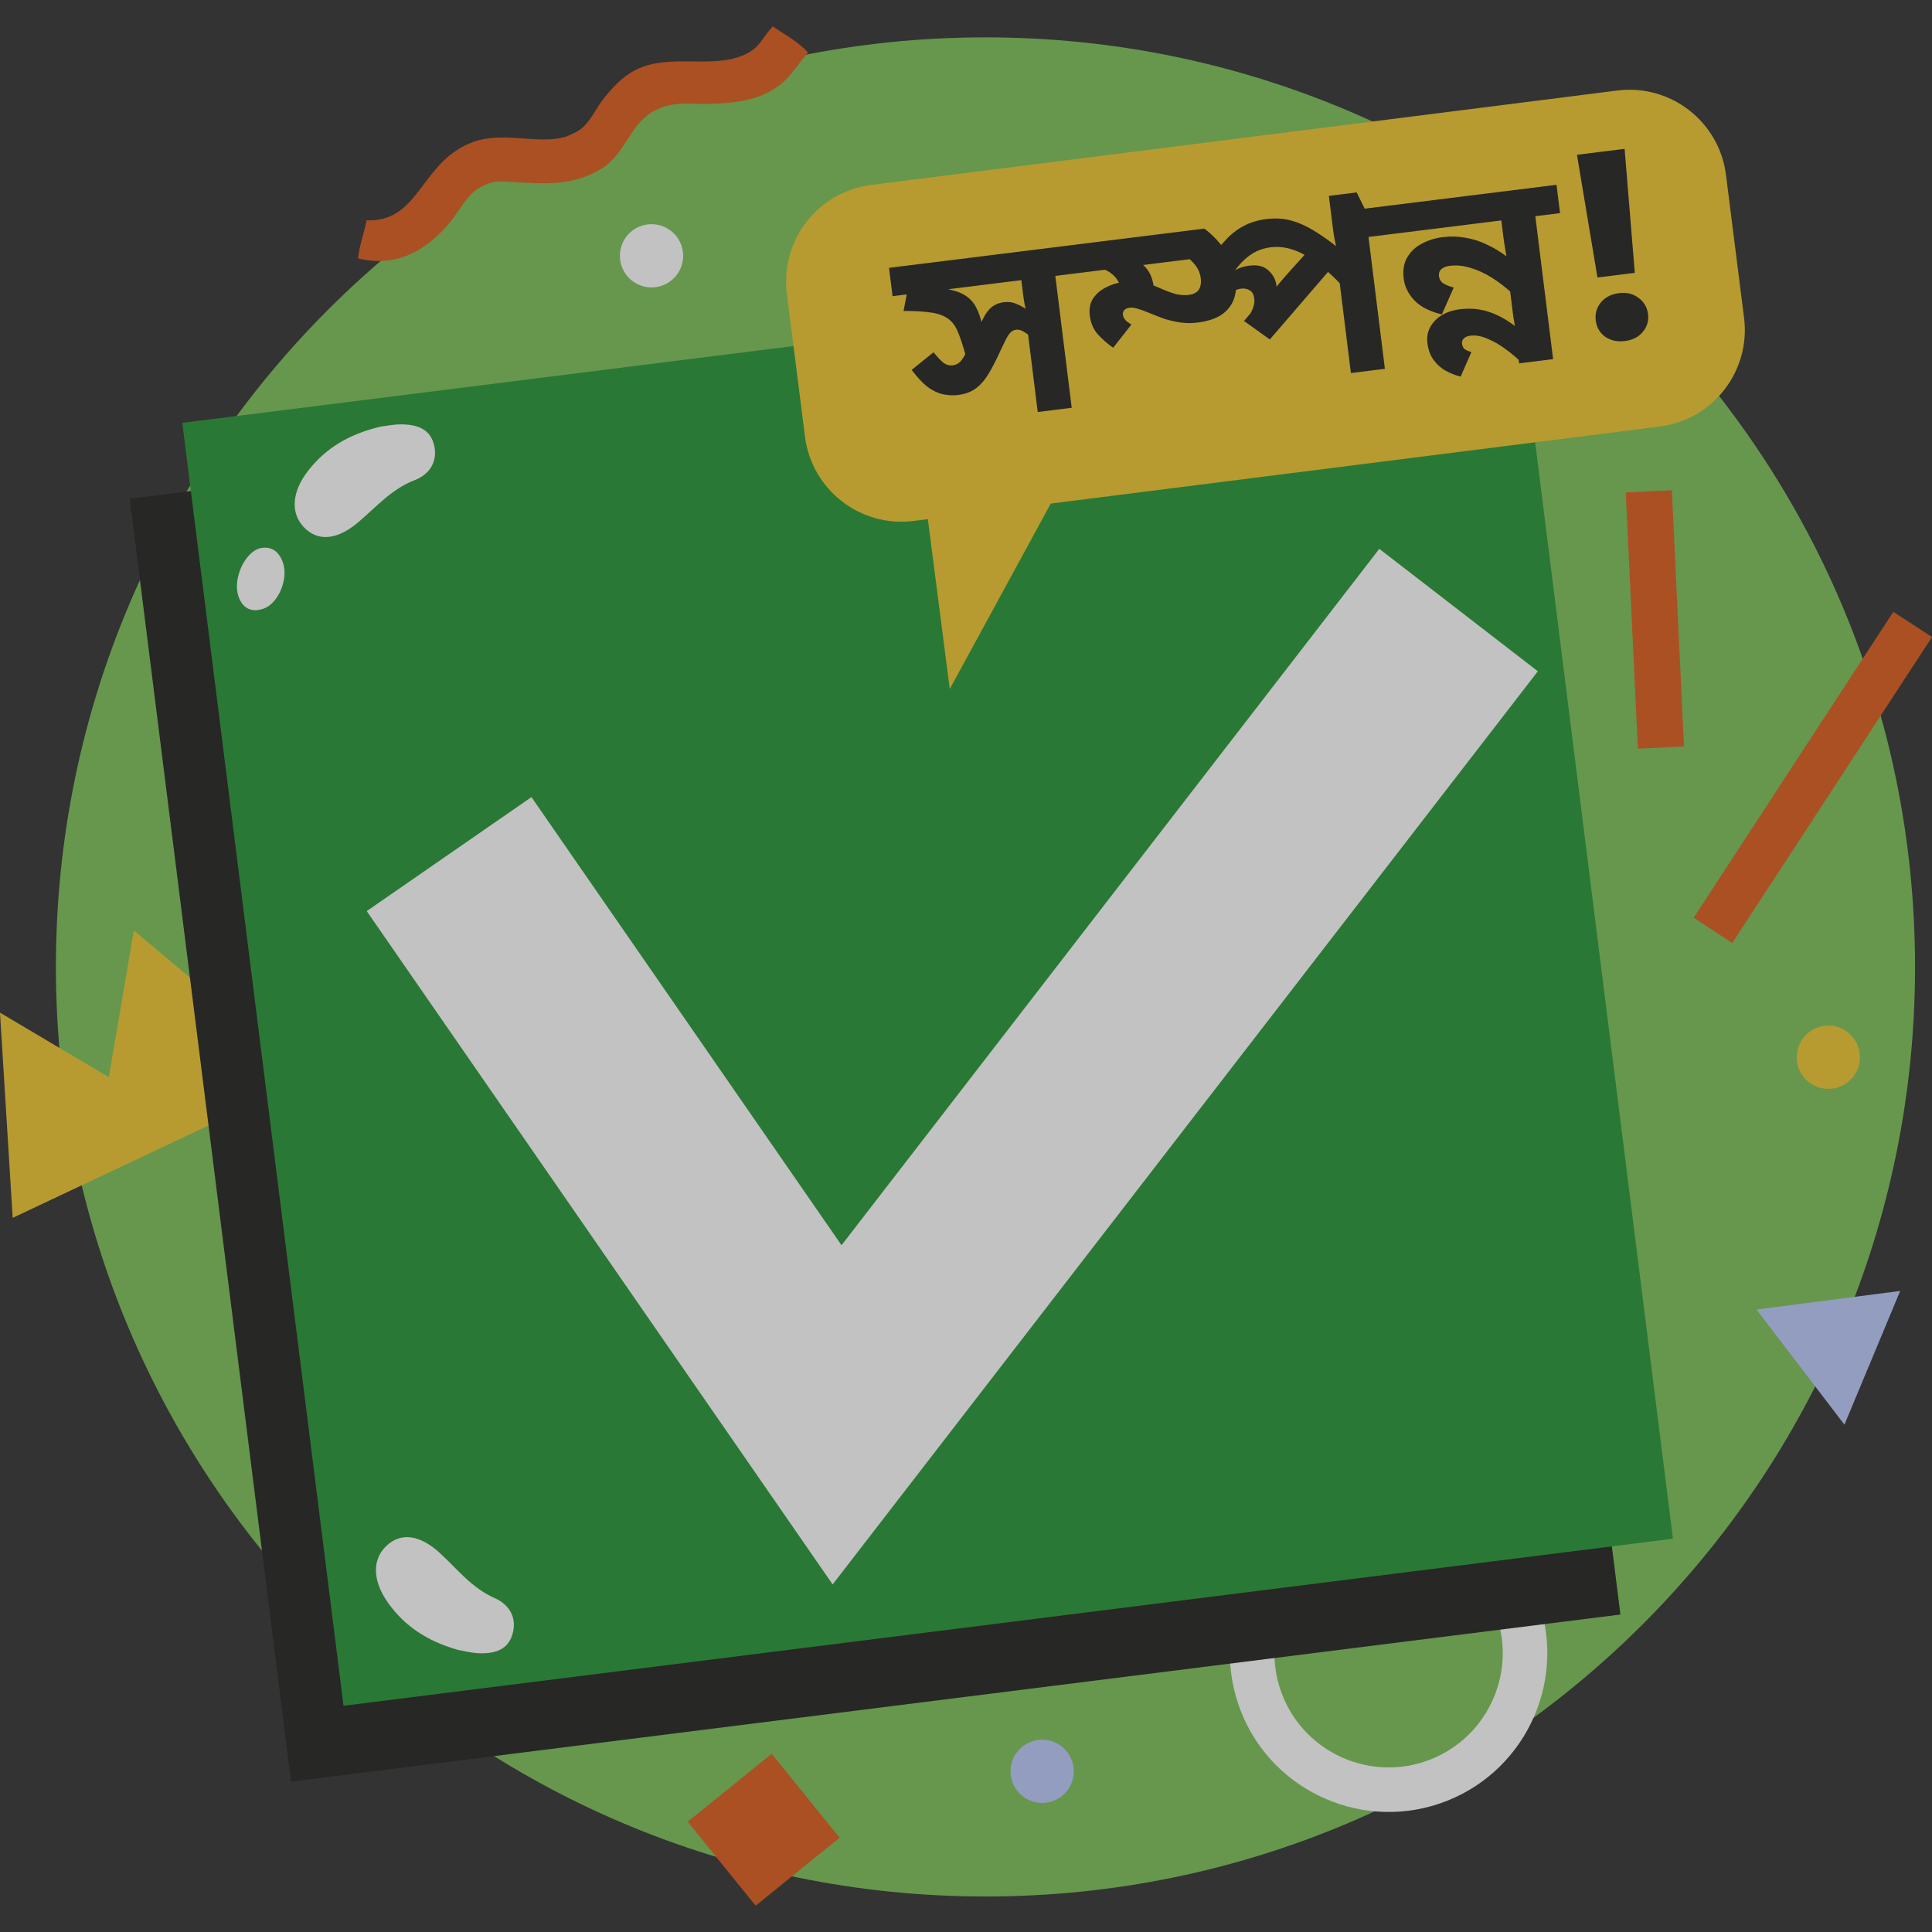 <svg width="134" height="134" viewBox="0 0 134 134" fill="none" xmlns="http://www.w3.org/2000/svg">
<rect x="0" y="0" width="134" height="134" fill="#333333" stroke="none"/>
<g opacity="0.7" clip-path="url(#clip0_323_276)">
<path d="M68.35 131.537C103.958 131.537 132.824 102.672 132.824 67.064C132.824 31.456 103.958 2.591 68.35 2.591C32.743 2.591 3.877 31.456 3.877 67.064C3.877 102.672 32.743 131.537 68.35 131.537Z" fill="#7CC259"/>
<path fill-rule="evenodd" clip-rule="evenodd" d="M47.382 17.742C47.382 18.954 46.4 19.936 45.188 19.936C43.977 19.936 42.995 18.954 42.995 17.742C42.995 16.531 43.977 15.549 45.188 15.549C46.4 15.549 47.382 16.531 47.382 17.742Z" fill="white"/>
<path d="M131.318 42.434L134 44.184L120.148 65.406L117.468 63.655L131.318 42.434Z" fill="#DE5D1D"/>
<path d="M115.958 34.002L112.759 34.153L113.599 51.924L116.798 51.773L115.958 34.002Z" fill="#DE5D1D"/>
<path fill-rule="evenodd" clip-rule="evenodd" d="M26.142 72.551L0.88 84.468L0 70.236L7.548 74.714L9.284 64.535L16.441 70.54L18.713 62.19L26.142 72.551Z" fill="#F0C82F"/>
<path d="M106.541 110.603C108.782 116.243 106.016 122.656 100.377 124.897C94.737 127.138 88.324 124.373 86.082 118.732C83.84 113.093 86.606 106.68 92.246 104.439C97.886 102.197 104.299 104.962 106.541 110.603ZM88.953 117.593C90.565 121.65 95.178 123.639 99.236 122.026C103.294 120.414 105.282 115.801 103.67 111.744C102.057 107.686 97.444 105.697 93.387 107.309C89.329 108.922 87.341 113.535 88.953 117.593Z" fill="white"/>
<path fill-rule="evenodd" clip-rule="evenodd" d="M129.003 73.329C129.003 74.541 128.021 75.523 126.81 75.523C125.598 75.523 124.616 74.541 124.616 73.329C124.616 72.118 125.598 71.135 126.81 71.135C128.021 71.135 129.003 72.118 129.003 73.329Z" fill="#F0C82F"/>
<path fill-rule="evenodd" clip-rule="evenodd" d="M74.477 122.855C74.477 124.067 73.495 125.049 72.283 125.049C71.072 125.049 70.089 124.067 70.089 122.855C70.089 121.644 71.072 120.662 72.283 120.662C73.495 120.662 74.477 121.644 74.477 122.855Z" fill="#BCCAFC"/>
<path fill-rule="evenodd" clip-rule="evenodd" d="M53.599 1.83C54.421 2.405 55.29 2.83 56.041 3.634C54.938 4.968 54.584 5.826 52.985 6.543C51.851 7.052 50.618 7.15 49.406 7.203C47.876 7.27 46.477 6.896 45.014 7.915C43.635 8.876 43.309 10.691 41.752 11.679C39.761 12.944 37.606 12.73 35.81 12.643C34.924 12.6 34.196 12.383 33.079 13.139C32.303 13.664 31.86 14.631 31.198 15.433C29.529 17.449 27.421 18.561 24.839 17.922C24.915 17.005 25.267 16.174 25.419 15.283C29.091 15.421 29.125 11.357 32.612 9.926C35.168 8.876 38.016 10.445 40.112 9.081C40.897 8.572 41.364 7.467 41.847 6.865C42.444 6.12 43.122 5.35 44.068 4.86C46.523 3.589 49.755 4.959 52.003 3.601C52.751 3.149 52.956 2.518 53.599 1.83Z" fill="#DE5D1D"/>
<path d="M53.523 121.638L47.697 126.351L52.409 132.176L58.235 127.463L53.523 121.638Z" fill="#DE5D1D"/>
<path fill-rule="evenodd" clip-rule="evenodd" d="M129.86 94.176L127.926 98.812L124.875 94.819L121.827 90.826L126.81 90.182L131.793 89.538L129.86 94.176Z" fill="#BCCAFC"/>
<path d="M101.207 23L9 34.589L20.183 123.57L112.39 111.981L101.207 23Z" fill="#222221"/>
<path d="M104.85 17.74L12.643 29.328L23.826 118.31L116.033 106.721L104.85 17.74Z" fill="#279636"/>
<path d="M26.381 29.594C24.232 30.104 22.606 31.064 21.372 32.649C20.22 34.127 20.144 35.601 21.086 36.576C22.044 37.568 23.374 37.476 24.865 36.207C26.104 35.153 27.178 33.907 28.758 33.303C29.705 32.94 30.333 32.128 30.138 31.019C29.914 29.745 28.923 29.437 27.819 29.433C27.261 29.432 26.699 29.556 26.381 29.594Z" fill="white"/>
<path d="M17.945 38.048C16.907 38.426 16.161 40.188 16.526 41.319C16.802 42.176 17.417 42.511 18.271 42.218C19.315 41.858 20.024 40.135 19.619 39.007C19.321 38.179 18.745 37.832 17.945 38.048Z" fill="white"/>
<path d="M31.767 114.436C29.644 113.828 28.064 112.794 26.904 111.154C25.822 109.624 25.813 108.149 26.799 107.219C27.801 106.271 29.125 106.425 30.557 107.76C31.747 108.871 32.762 110.164 34.312 110.841C35.242 111.247 35.832 112.087 35.586 113.185C35.304 114.447 34.3 114.71 33.197 114.663C32.639 114.639 32.084 114.489 31.767 114.436Z" fill="white"/>
<path d="M112.17 6.279L60.423 12.828C56.727 13.297 54.11 16.672 54.577 20.369L55.832 30.284C56.3 33.981 59.676 36.599 63.372 36.132L64.354 36.005L65.875 47.786L72.878 34.927L115.119 29.582C118.814 29.114 121.433 25.738 120.964 22.04L119.71 12.126C119.242 8.429 115.867 5.812 112.17 6.279Z" fill="#F0C82F"/>
<path d="M57.751 109.893L25.436 63.192L36.861 55.286L58.367 86.367L95.666 38.067L106.662 46.558L57.751 109.893Z" fill="white"/>
<path d="M74.665 16.96L74.91 18.924L73.195 19.138L74.333 28.283L71.975 28.577L71.273 22.932L71.815 23.645C71.54 23.377 71.291 23.178 71.07 23.048C70.858 22.905 70.663 22.845 70.485 22.867C70.342 22.885 70.216 22.943 70.107 23.041C69.999 23.139 69.876 23.324 69.741 23.595C69.605 23.865 69.409 24.277 69.151 24.829C68.882 25.394 68.62 25.862 68.364 26.233C68.106 26.591 67.826 26.862 67.522 27.045C67.23 27.226 66.876 27.343 66.459 27.395C66.102 27.439 65.749 27.423 65.401 27.345C65.052 27.268 64.699 27.1 64.341 26.842C63.992 26.571 63.623 26.176 63.232 25.656L64.748 24.433C65.034 24.785 65.27 25.034 65.458 25.18C65.644 25.314 65.85 25.366 66.076 25.338C66.231 25.319 66.369 25.266 66.492 25.178C66.626 25.089 66.766 24.908 66.914 24.636C67.072 24.35 67.26 23.915 67.477 23.332L67.866 22.812C68.113 22.177 68.365 21.722 68.621 21.448C68.877 21.175 69.214 21.012 69.631 20.96C69.952 20.92 70.248 20.962 70.517 21.085C70.797 21.196 71.117 21.386 71.477 21.655L71.2 21.762C71.16 21.538 71.113 21.308 71.059 21.072C71.016 20.824 70.98 20.58 70.951 20.342L70.837 19.431L61.906 20.543L61.661 18.578L74.665 16.96ZM66.999 24.734C66.799 24.009 66.614 23.439 66.441 23.026C66.267 22.6 66.029 22.285 65.725 22.081C65.408 21.866 65.004 21.729 64.513 21.669C64.02 21.598 63.406 21.565 62.669 21.572L63.074 19.436L64.423 19.921C65.116 19.956 65.682 20.03 66.119 20.145C66.557 20.26 66.911 20.434 67.182 20.666C67.451 20.887 67.664 21.187 67.82 21.566C67.974 21.934 68.11 22.395 68.228 22.948L66.999 24.734ZM83.066 22.372C82.673 22.421 82.286 22.421 81.905 22.371C81.536 22.32 81.169 22.239 80.805 22.127C80.45 22.002 80.095 21.865 79.737 21.716C79.406 21.576 79.133 21.477 78.921 21.418C78.706 21.348 78.522 21.323 78.367 21.342C78.176 21.366 78.045 21.425 77.972 21.518C77.897 21.6 77.868 21.706 77.884 21.837C77.901 21.968 77.958 22.088 78.056 22.197C78.154 22.306 78.294 22.409 78.476 22.508L77.207 24.117C76.823 23.85 76.47 23.543 76.149 23.196C75.839 22.848 75.652 22.412 75.587 21.888C75.528 21.411 75.605 21.015 75.82 20.698C76.045 20.367 76.34 20.113 76.704 19.935C77.068 19.744 77.428 19.627 77.785 19.582C78.154 19.537 78.486 19.526 78.779 19.55C79.084 19.572 79.361 19.616 79.611 19.682C79.873 19.746 80.114 19.831 80.332 19.937C80.87 20.172 81.282 20.326 81.569 20.399C81.868 20.471 82.161 20.489 82.446 20.454C82.768 20.414 82.996 20.301 83.13 20.115C83.274 19.915 83.324 19.637 83.28 19.28C83.232 18.899 83.069 18.556 82.789 18.252C82.508 17.937 82.179 17.675 81.803 17.468L82.721 15.957L83.525 15.857C83.817 16.063 84.116 16.334 84.424 16.67C84.732 17.007 85.004 17.396 85.241 17.838C85.488 18.267 85.643 18.738 85.707 19.25C85.781 19.845 85.731 20.365 85.556 20.81C85.38 21.243 85.085 21.595 84.671 21.864C84.256 22.121 83.721 22.29 83.066 22.372ZM75.681 17.541L77.42 17.524C78.233 17.737 78.848 18.017 79.266 18.364C79.684 18.711 79.935 19.218 80.018 19.885C80.028 19.968 80.035 20.076 80.04 20.209C80.043 20.329 80.039 20.445 80.028 20.555L77.753 20.784C77.762 20.662 77.766 20.546 77.765 20.438C77.762 20.317 77.754 20.209 77.742 20.114C77.683 19.637 77.46 19.254 77.073 18.964C76.685 18.661 76.132 18.494 75.415 18.463L75.681 17.541ZM83.346 15.879L83.591 17.844L74.553 18.969L74.308 17.004L83.346 15.879ZM96.386 14.257L96.63 16.222L94.916 16.435L96.054 25.581L93.696 25.874L92.825 18.872L93.045 19.77C92.614 19.315 92.189 18.915 91.771 18.568C91.353 18.221 90.942 17.933 90.539 17.705C90.136 17.477 89.735 17.316 89.336 17.22C88.937 17.125 88.541 17.101 88.148 17.15C87.672 17.209 87.248 17.353 86.877 17.58C86.519 17.806 86.192 18.095 85.897 18.446C85.614 18.796 85.332 19.2 85.05 19.658L84.945 19.254C85.164 19.069 85.403 18.901 85.662 18.747C85.932 18.581 86.257 18.474 86.638 18.427C87.234 18.352 87.683 18.466 87.987 18.767C88.3 19.054 88.483 19.4 88.533 19.805C88.557 19.996 88.573 20.175 88.582 20.343C88.602 20.51 88.605 20.625 88.588 20.687L88.014 20.595C88.116 20.437 88.234 20.271 88.37 20.098C88.516 19.91 88.668 19.722 88.826 19.533C88.983 19.344 89.137 19.168 89.286 19.004L91.198 16.88L92.765 18.099L88.073 23.544L86.281 22.262L87.769 20.517L87.204 21.512L86.525 22.032C86.702 21.805 86.831 21.577 86.911 21.349C86.992 21.122 87.02 20.912 86.996 20.722C86.961 20.436 86.858 20.243 86.689 20.143C86.517 20.032 86.313 19.991 86.075 20.02C85.92 20.04 85.763 20.089 85.603 20.17C85.455 20.236 85.297 20.335 85.132 20.464L83.796 18.181C84.206 17.586 84.603 17.084 84.987 16.673C85.37 16.25 85.788 15.92 86.242 15.682C86.707 15.431 87.237 15.268 87.832 15.194C88.439 15.119 89.006 15.151 89.531 15.291C90.056 15.431 90.581 15.662 91.105 15.984C91.64 16.305 92.204 16.7 92.794 17.171L92.769 17.555C92.716 17.32 92.658 17.049 92.596 16.742C92.533 16.435 92.484 16.133 92.447 15.835L92.167 13.585L94.096 13.345L94.653 14.473L96.386 14.257ZM107.957 12.817L108.202 14.782L106.487 14.995L107.167 20.461L104.809 20.755L104.647 19.451L104.865 20.33C104.415 19.915 103.947 19.556 103.462 19.253C102.977 18.951 102.489 18.727 102 18.583C101.509 18.426 101.025 18.378 100.549 18.437C100.299 18.468 100.103 18.547 99.961 18.673C99.832 18.798 99.78 18.962 99.805 19.164C99.827 19.343 99.906 19.49 100.041 19.607C100.177 19.723 100.438 19.835 100.827 19.944L100.006 21.806C99.172 21.607 98.539 21.287 98.109 20.845C97.678 20.39 97.428 19.889 97.36 19.341C97.286 18.746 97.369 18.246 97.609 17.841C97.849 17.437 98.184 17.123 98.616 16.9C99.058 16.663 99.535 16.513 100.047 16.45C100.595 16.381 101.123 16.394 101.63 16.488C102.148 16.569 102.652 16.73 103.142 16.971C103.642 17.2 104.133 17.501 104.615 17.877L104.534 18.104C104.487 17.82 104.438 17.524 104.387 17.215C104.337 16.907 104.295 16.622 104.263 16.36L104.129 15.289L96.27 16.267L96.025 14.302L107.957 12.817ZM101.268 21.449C101.935 21.366 102.564 21.415 103.155 21.595C103.745 21.776 104.32 22.067 104.878 22.469C105.448 22.87 106.011 23.368 106.569 23.964L105.539 25.162C105.221 24.839 104.856 24.528 104.444 24.228C104.03 23.917 103.607 23.673 103.174 23.497C102.751 23.308 102.349 23.237 101.968 23.285C101.766 23.31 101.617 23.377 101.521 23.485C101.425 23.582 101.385 23.702 101.403 23.845C101.419 23.976 101.47 24.09 101.555 24.189C101.65 24.274 101.816 24.35 102.055 24.417L101.306 26.124C100.931 26.026 100.574 25.883 100.237 25.695C99.911 25.506 99.638 25.256 99.418 24.944C99.197 24.633 99.059 24.251 99.003 23.799C98.954 23.406 99.012 23.048 99.178 22.725C99.353 22.389 99.615 22.108 99.962 21.884C100.321 21.658 100.756 21.513 101.268 21.449ZM107.156 20.372L107.721 24.909L105.363 25.202L105.198 23.88L105.101 22.804C105.052 22.508 105.004 22.218 104.956 21.933C104.921 21.648 104.884 21.356 104.847 21.058L104.798 20.665L107.156 20.372ZM112.68 10.325L113.387 18.925L110.797 19.248L109.375 10.736L112.68 10.325ZM112.706 23.654C112.17 23.72 111.71 23.62 111.326 23.354C110.953 23.074 110.737 22.701 110.679 22.237C110.62 21.761 110.737 21.341 111.031 20.978C111.336 20.613 111.756 20.398 112.292 20.331C112.816 20.266 113.265 20.373 113.638 20.654C114.024 20.932 114.246 21.309 114.305 21.786C114.363 22.25 114.239 22.665 113.934 23.029C113.639 23.38 113.23 23.588 112.706 23.654Z" fill="#222221"/>
</g>
<defs>
<clipPath id="clip0_323_276">
<rect width="134" height="134" fill="white"/>
</clipPath>
</defs>
</svg>
